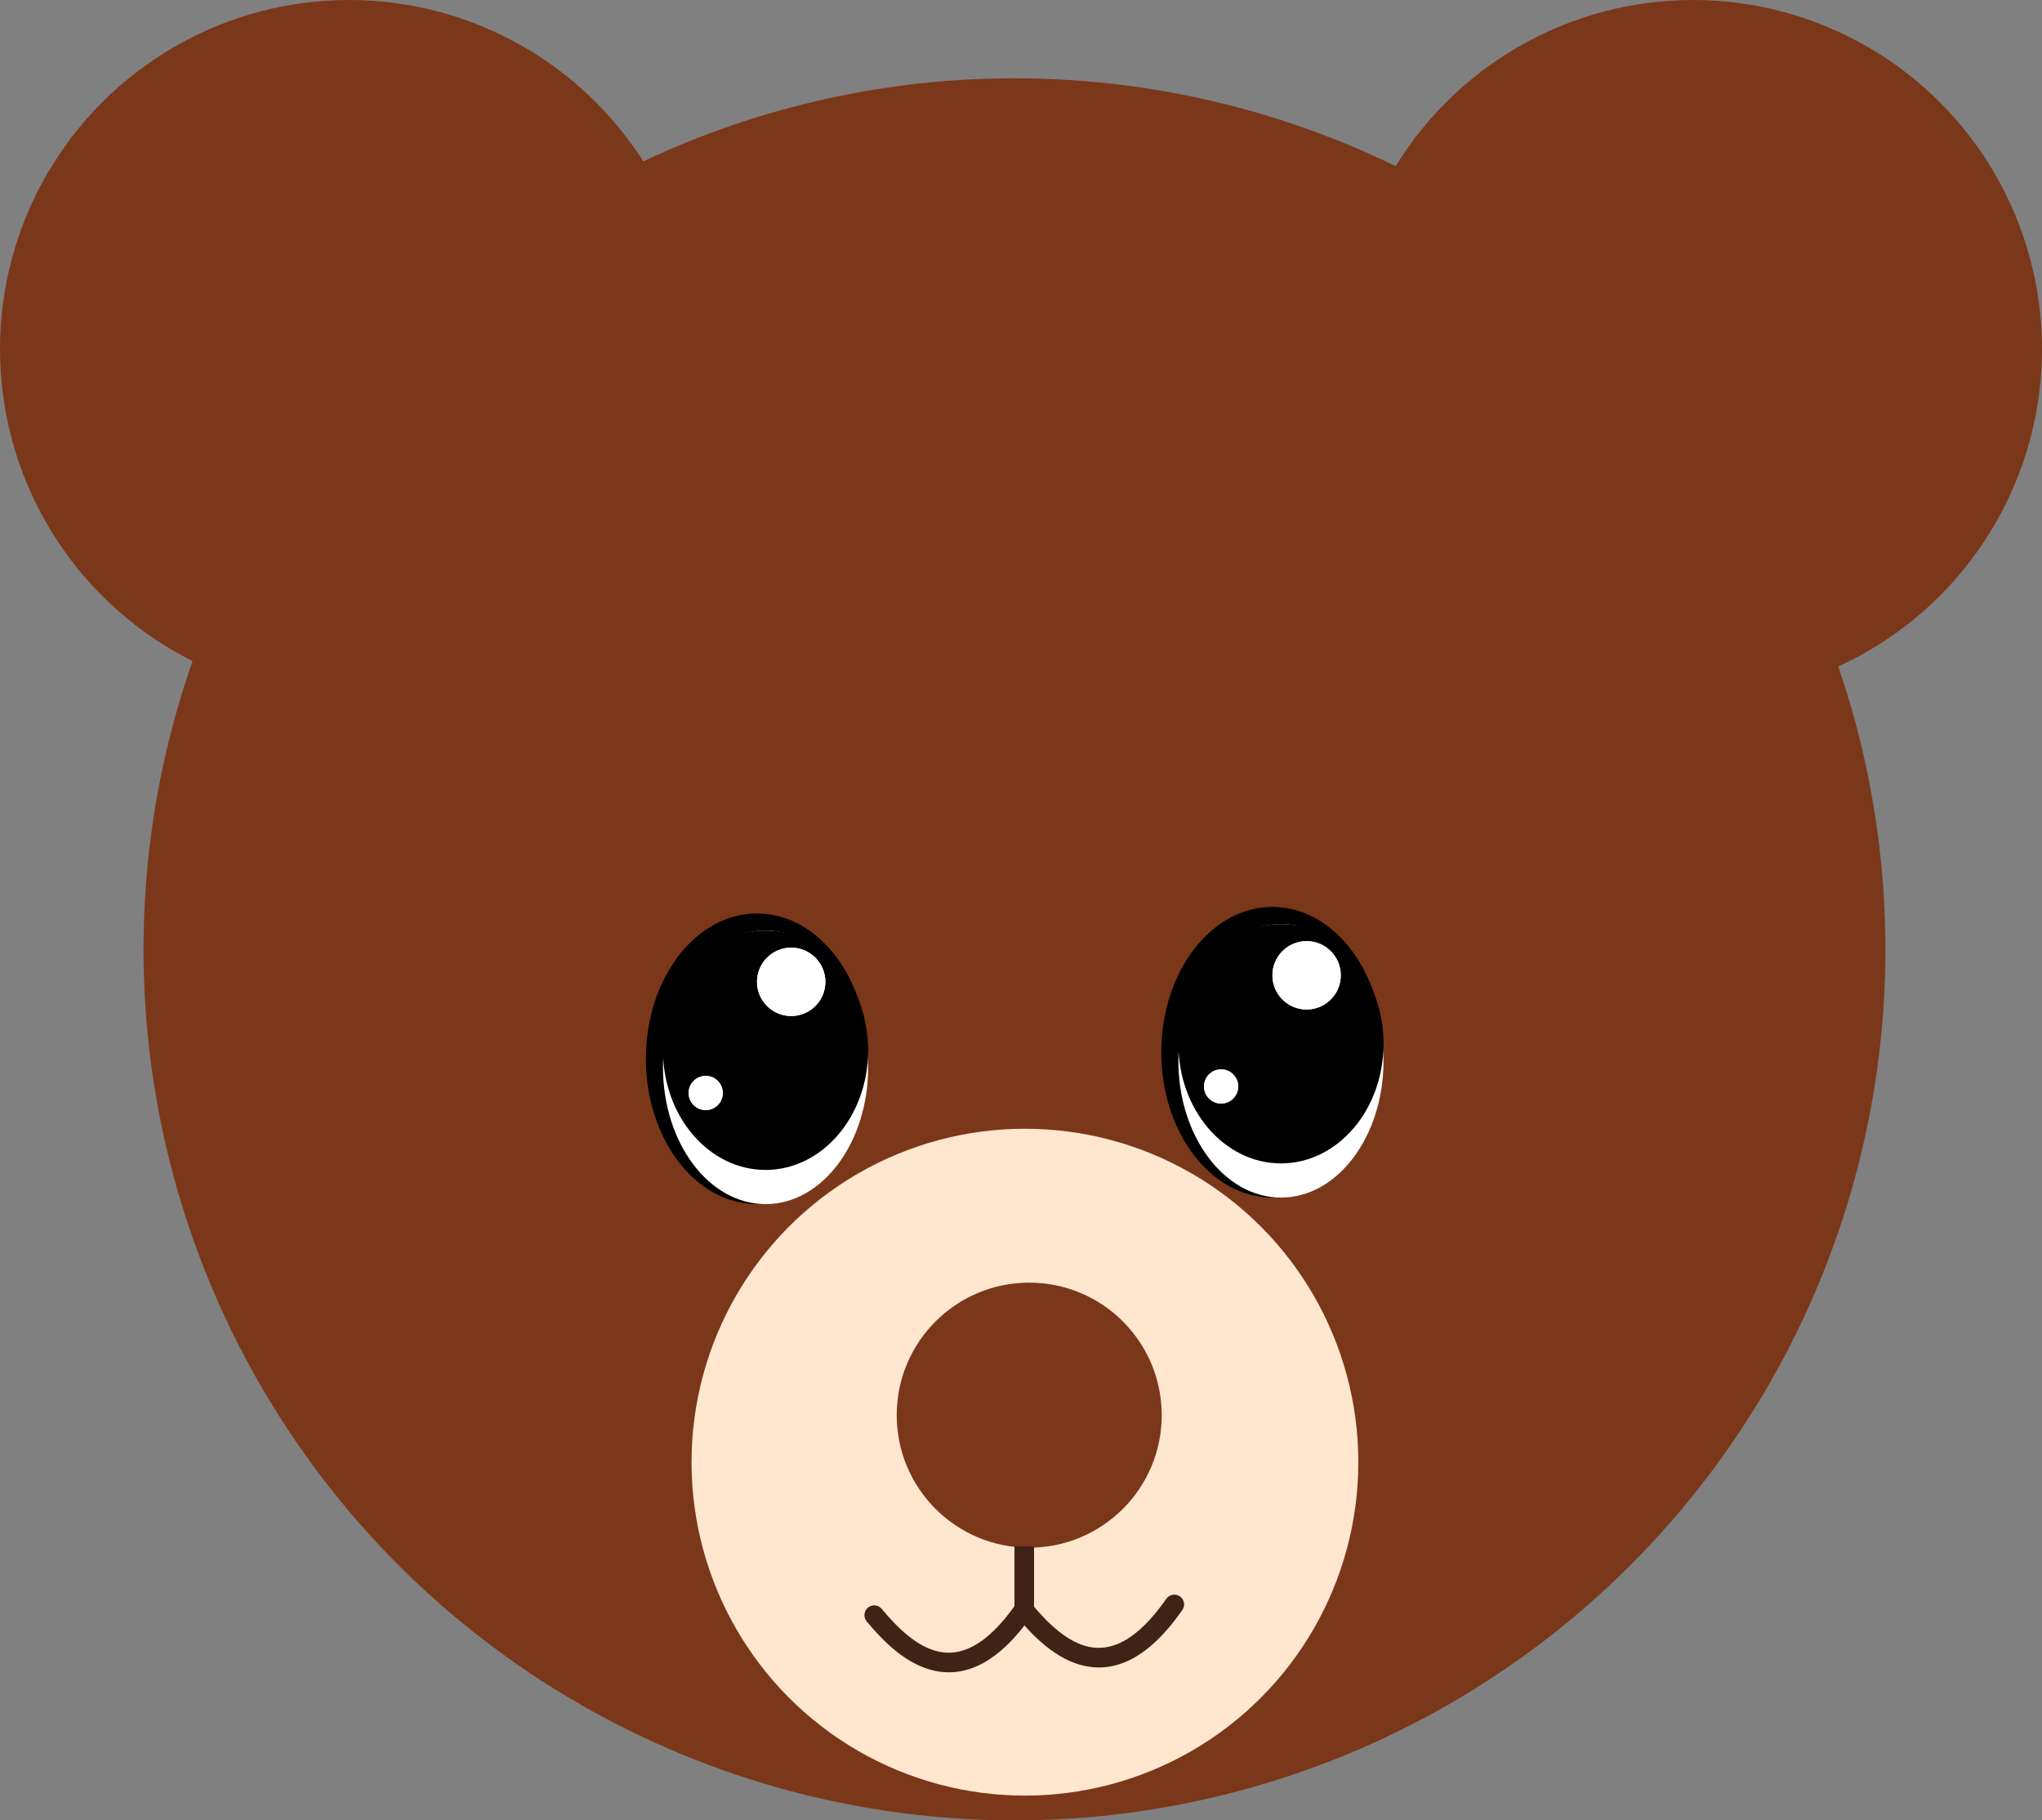 <!-- export default function Ridatoni(){
    return( -->
        <svg width="313" height="279" viewBox="0 0 313 279" fill="none" xmlns="http://www.w3.org/2000/svg">
<rect x="0" y="0" width="313" height="279" fill="#808080" stroke="none"/>
<circle cx="155.5" cy="145.5" r="133.5" fill="#7B371A"/>
<circle cx="53.5" cy="53.5" r="53.5" fill="#7B371A"/>
<circle cx="259.5" cy="53.5" r="53.5" fill="#7B371A"/>
<circle cx="157.103" cy="224.103" r="51.103" fill="#FFE6CE"/>
<circle cx="157.759" cy="216.897" r="20.31" fill="#7B371A"/>
<ellipse cx="116.034" cy="162.276" rx="17.035" ry="22.276" fill="black"/>
<ellipse cx="117.345" cy="163.586" rx="15.724" ry="20.965" fill="white"/>
<ellipse cx="117.345" cy="160.966" rx="15.724" ry="18.345" fill="black"/>
<circle cx="121.276" cy="150.483" r="5.241" fill="white"/>
<circle cx="121.276" cy="150.483" r="5.241" fill="white"/>
<circle cx="108.172" cy="167.517" r="2.621" fill="white"/>
<circle cx="108.172" cy="167.517" r="2.621" fill="white"/>
<ellipse cx="195.034" cy="161.276" rx="17.035" ry="22.276" fill="black"/>
<ellipse cx="196.345" cy="162.586" rx="15.724" ry="20.965" fill="white"/>
<ellipse cx="196.345" cy="159.966" rx="15.724" ry="18.345" fill="black"/>
<circle cx="200.276" cy="149.483" r="5.241" fill="white"/>
<circle cx="200.276" cy="149.483" r="5.241" fill="white"/>
<circle cx="187.172" cy="166.517" r="2.621" fill="white"/>
<circle cx="187.172" cy="166.517" r="2.621" fill="white"/>
<path d="M135.154 246.589C134.625 245.952 133.679 245.864 133.042 246.394C132.404 246.923 132.317 247.869 132.846 248.506L135.154 246.589ZM132.846 248.506C135.296 251.455 138.877 255.168 143.343 256.091C148.086 257.071 153.139 254.829 158.232 247.501L155.768 245.789C151.015 252.627 147.02 253.788 143.95 253.153C140.603 252.462 137.607 249.543 135.154 246.589L132.846 248.506Z" fill="#402216"/>
<path d="M181.232 246.759C181.705 246.079 181.536 245.144 180.856 244.672C180.176 244.199 179.241 244.367 178.768 245.047L181.232 246.759ZM155.846 247.764C158.296 250.713 161.877 254.426 166.343 255.349C171.086 256.329 176.139 254.087 181.232 246.759L178.768 245.047C174.015 251.886 170.02 253.046 166.95 252.411C163.603 251.72 160.607 248.801 158.154 245.847L155.846 247.764Z" fill="#402216"/>
<path d="M157 247.016V237" stroke="#402216" stroke-width="3"/>
</svg>
    <!-- )
} -->